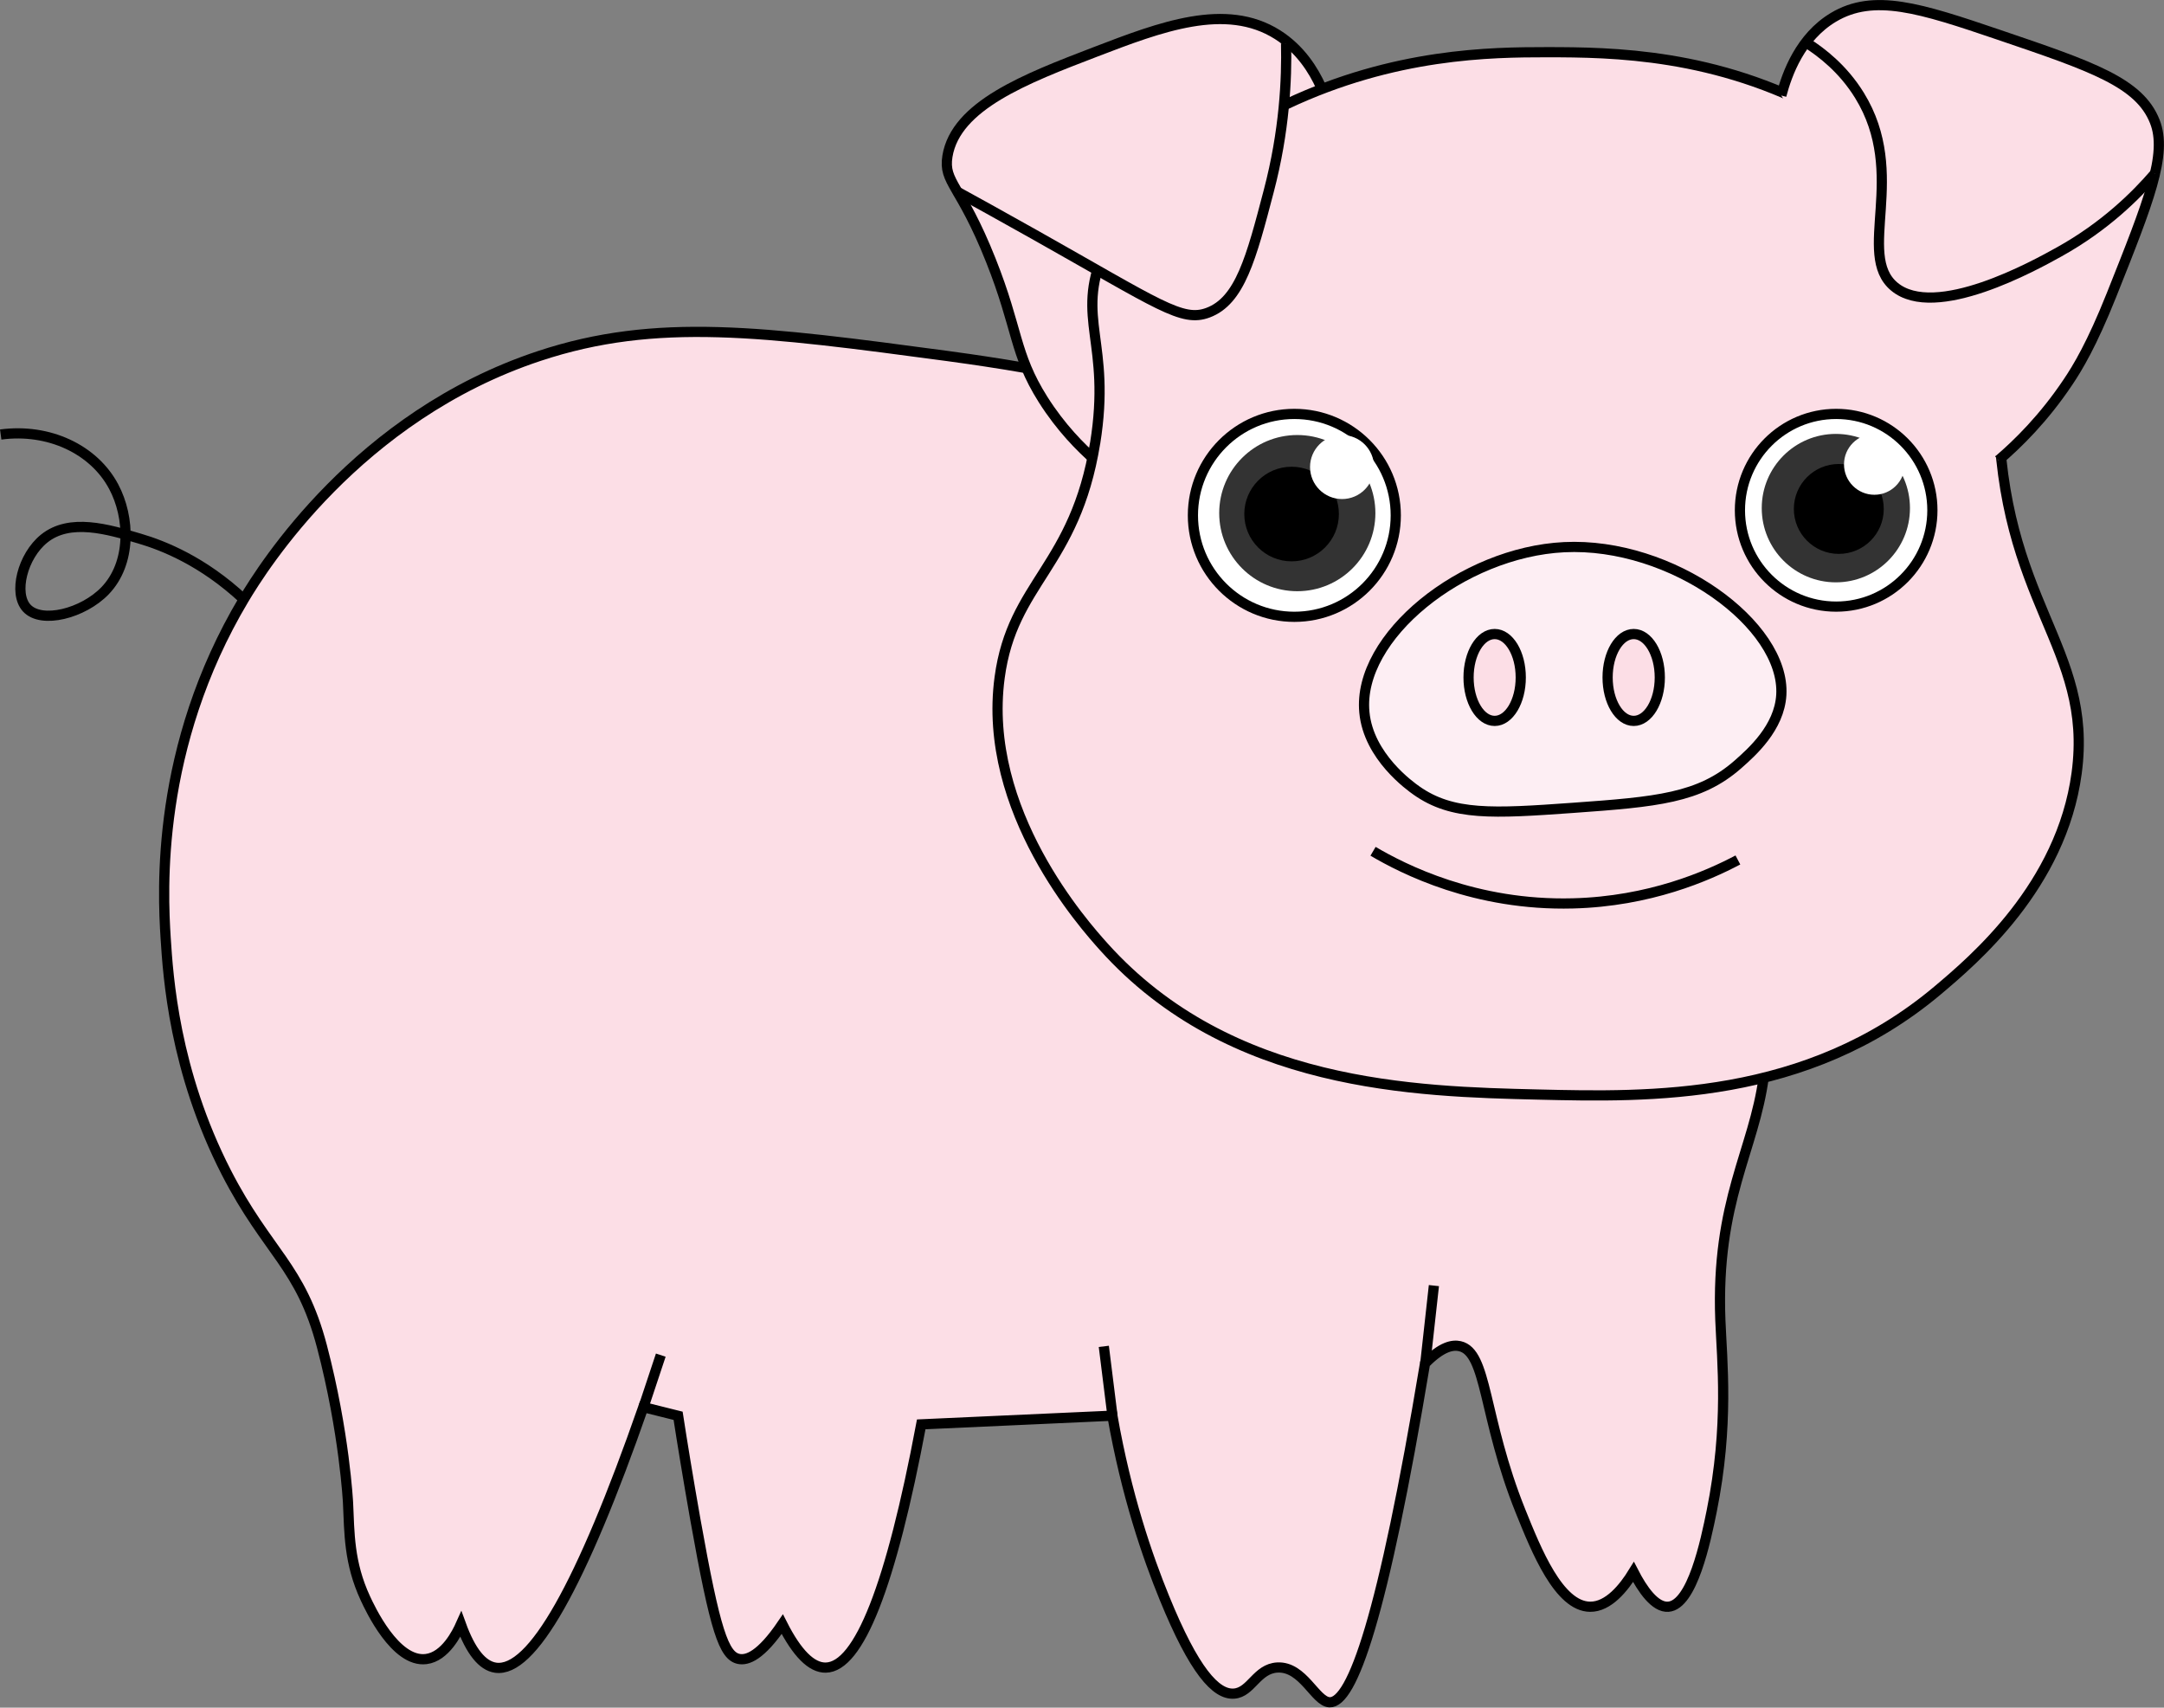 <?xml version="1.0" encoding="UTF-8"?>
<svg id="Layer_2" data-name="Layer 2" xmlns="http://www.w3.org/2000/svg" viewBox="0 0 212.28 167.5">
  <rect x="0" y="0" width="212.28" height="167.5" fill="#808080" stroke="none"/>
  <defs>
    <style>
      .cls-1 {
        fill: none;
      }

      .cls-1, .cls-2, .cls-3, .cls-4 {
        stroke: #000;
        stroke-miterlimit: 10;
      }

      .cls-2 {
        fill: #fcdee6;
      }

      .cls-5, .cls-3 {
        fill: #fff;
      }

      .cls-4 {
        fill: #fdeef3;
      }

      .cls-6 {
        fill: #333;
      }
    </style>
  </defs>
  <g id="Layer_1-2" data-name="Layer 1">
    <g>
      <path class="cls-2" d="M107.43,37.48c-5.68-1.38-12.97-2.35-14.49-2.56-18.02-2.41-28.54-3.82-40.05,0-17.84,5.91-27.1,20.73-28.97,23.86-8.67,14.53-7.96,28.63-7.67,33.23.24,3.73.83,13.02,5.96,23.01,4.05,7.87,7.29,9.13,9.37,17.04,2.22,8.46,2.56,15.34,2.56,15.34.14,2.97.08,5.87,1.7,9.37.45.97,2.94,6.34,5.96,5.96,1.88-.23,3.04-2.58,3.41-3.41.96,2.65,2.1,4.07,3.41,4.26,3.55.5,8.37-8.02,14.49-25.56l3.41.85c.39,2.52.96,6.03,1.7,10.22,1.94,10.88,2.79,13.34,4.26,13.63.81.16,2.14-.29,4.26-3.41,1.45,2.86,2.87,4.28,4.26,4.26,3.26-.06,6.39-8.01,9.37-23.86,6.25-.28,12.5-.57,18.75-.85,1.37,7.81,3.45,13.83,5.11,17.89,2.91,7.13,5.05,9.5,6.82,9.37,1.69-.12,2.22-2.45,4.26-2.56,2.53-.13,3.71,3.34,5.11,3.41,2.22.11,5.22-8.29,9.37-33.23,1.66-1.7,2.74-1.85,3.41-1.7,2.71.6,2.26,6.99,5.96,16.19,1.55,3.85,3.76,9.34,6.82,9.37,1.81.02,3.32-1.88,4.26-3.41.88,1.71,2.11,3.5,3.41,3.41,2.36-.17,3.67-6.46,4.26-9.37,1.71-8.49,1.01-14.71.85-18.75-.45-11.73,3.3-16.61,4.26-23.86,3.53-26.64-33.91-60.47-65.61-68.17Z"/>
      <path class="cls-2" d="M129.58,8.51c-.72-1.59-2-3.68-4.26-5.11-5.08-3.21-11.48-.76-17.89,1.7-6.81,2.61-13.67,5.25-14.49,10.22-.42,2.6,1.3,2.77,4.26,10.22,2.68,6.74,2.27,9.12,5.11,13.63,1.76,2.79,3.72,4.74,5.11,5.96"/>
      <path class="cls-2" d="M107.43,43.45c-1.97,12.17-8.12,13.66-9.37,23.01-1.76,13.07,8.36,24.34,10.22,26.41,12.37,13.77,30.63,14.2,42.6,14.49,10.9.26,26.32.62,39.2-10.22,3.51-2.96,12.14-10.23,13.63-21.3,1.68-12.46-7.44-16.67-7.67-35.79-.08-6.49.94-8.94-.85-13.63-3.25-8.52-11.34-12.69-16.19-15.34-10.68-5.83-20.78-5.96-27.27-5.96-5.44,0-14.94.09-25.56,5.11-6.67,3.15-14.56,6.68-17.89,14.49-2.82,6.6.75,8.83-.85,18.75Z"/>
      <path class="cls-4" d="M133.84,69.86c-.71-7.41,9.62-15.7,19.6-16.19,10.55-.52,21.7,7.62,21.3,14.49-.19,3.23-2.9,5.62-4.26,6.82-3.77,3.31-7.96,3.67-16.19,4.26-7.83.56-11.81.79-15.34-1.7-.59-.42-4.7-3.32-5.11-7.67Z"/>
      <ellipse class="cls-2" cx="146.62" cy="66.45" rx="2.56" ry="4.26"/>
      <ellipse class="cls-2" cx="160.26" cy="66.45" rx="2.56" ry="4.26"/>
      <path class="cls-1" d="M134.69,83.5c2.96,1.74,10.02,5.36,19.6,5.11,7.53-.19,13.22-2.69,16.19-4.26"/>
      <path class="cls-1" d="M23.92,58.79c-4-3.74-7.9-5.28-10.22-5.96-3.13-.93-6.85-2.03-9.37,0-2.12,1.71-3.05,5.37-1.7,6.82,1.45,1.56,5.51.53,7.67-1.7,2.61-2.71,2.46-7.21.85-10.22-1.95-3.67-6.38-5.74-11.08-5.11"/>
      <path class="cls-1" d="M63.12,138.03c.57-1.7,1.14-3.41,1.7-5.11"/>
      <path class="cls-1" d="M108.28,132.06c.28,2.27.57,4.54.85,6.82"/>
      <path class="cls-1" d="M140.66,126.1c-.28,2.56-.57,5.11-.85,7.67"/>
      <path class="cls-2" d="M174.74,9.37c.56-2.15,1.87-5.73,5.11-7.67,3.97-2.37,8.51-.91,16.19,1.7,9.22,3.13,13.83,4.7,15.34,8.52,1.26,3.19-.58,7.81-4.26,17.04-1.92,4.81-3.31,7.11-4.26,8.52-2.36,3.53-4.91,6.04-6.82,7.67"/>
      <path class="cls-2" d="M93.79,18.74c1.7.93,4.38,2.41,7.67,4.26,12.31,6.93,14.49,8.62,17.04,7.67,3.14-1.17,4.24-5.36,5.96-11.93,1.55-5.89,1.78-10.98,1.7-14.49"/>
      <path class="cls-2" d="M177.3,4.25c1.37.88,3.5,2.49,5.11,5.11,4.8,7.78-.38,15.58,3.41,18.75,4.01,3.36,13.8-2.08,16.19-3.41,4.48-2.49,7.53-5.53,9.37-7.67"/>
      <circle class="cls-3" cx="126.97" cy="50.55" r="9.95"/>
      <ellipse class="cls-3" cx="180.12" cy="50.05" rx="9.44" ry="9.45"/>
      <circle class="cls-6" cx="127.26" cy="50.33" r="7.66"/>
      <ellipse class="cls-6" cx="180.09" cy="49.84" rx="7.27" ry="7.28"/>
      <circle cx="126.7" cy="50.42" r="4.64"/>
      <circle cx="180.38" cy="49.92" r="4.41"/>
      <circle class="cls-5" cx="131.65" cy="45.81" r="3.14"/>
      <circle class="cls-5" cx="183.87" cy="45.55" r="2.98"/>
    </g>
  </g>
</svg>